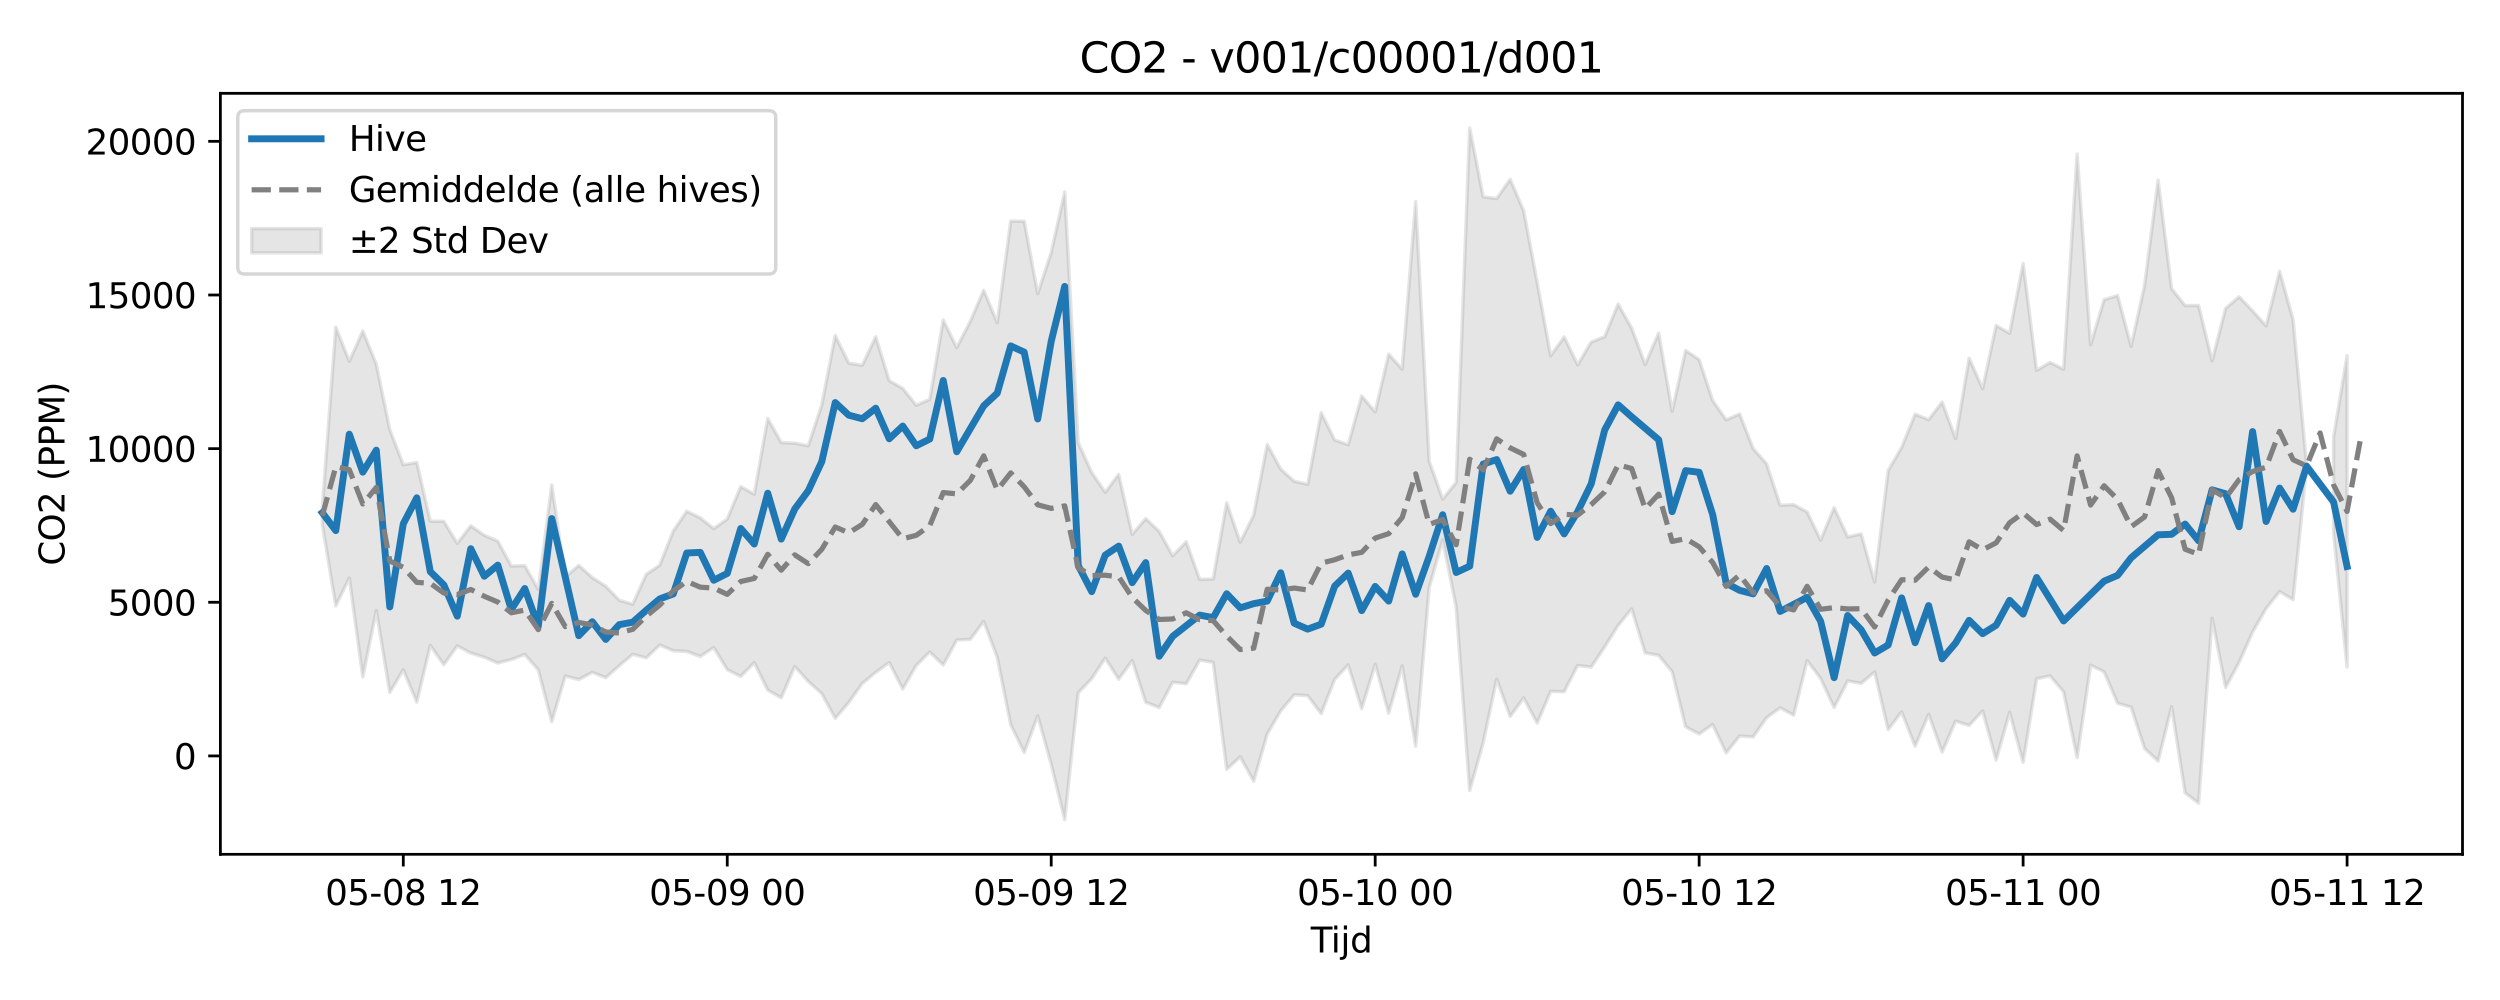 <?xml version="1.0" encoding="utf-8" standalone="no"?>
<!DOCTYPE svg PUBLIC "-//W3C//DTD SVG 1.1//EN"
  "http://www.w3.org/Graphics/SVG/1.1/DTD/svg11.dtd">
<svg xmlns:xlink="http://www.w3.org/1999/xlink" width="720pt" height="288pt" viewBox="0 0 720 288" xmlns="http://www.w3.org/2000/svg" version="1.1">
 <defs>
  <style type="text/css">*{stroke-linejoin: round; stroke-linecap: butt}</style>
 </defs>
 <g id="figure_1">
  <g id="patch_1">
   <path d="M 0 288 
L 720 288 
L 720 0 
L 0 0 
z
" style="fill: #ffffff"/>
  </g>
  <g id="axes_1">
   <g id="patch_2">
    <path d="M 63.47 246.04 
L 709.2 246.04 
L 709.2 26.88 
L 63.47 26.88 
z
" style="fill: #ffffff"/>
   </g>
   <g id="FillBetweenPolyCollection_1">
    <path d="M 92.821 146.065 
L 92.821 151.021 
L 96.709 174.481 
L 100.597 166.48 
L 104.484 194.95 
L 108.372 175.843 
L 112.259 199.44 
L 116.147 192.911 
L 120.035 202.221 
L 123.922 185.876 
L 127.81 191.435 
L 131.697 185.99 
L 135.585 188.091 
L 139.473 189.281 
L 143.36 190.942 
L 147.248 189.95 
L 151.135 188.486 
L 155.023 192.904 
L 158.911 207.852 
L 162.798 194.703 
L 166.686 195.716 
L 170.573 193.635 
L 174.461 195.181 
L 178.349 191.72 
L 182.236 188.444 
L 186.124 189.464 
L 190.011 185.768 
L 193.899 187.428 
L 197.787 187.63 
L 201.674 189.063 
L 205.562 186.478 
L 209.449 192.869 
L 213.337 194.804 
L 217.224 190.838 
L 221.112 198.762 
L 225 200.953 
L 228.887 191.948 
L 232.775 196.244 
L 236.662 199.745 
L 240.55 206.895 
L 244.438 202.328 
L 248.325 196.85 
L 252.213 193.638 
L 256.1 190.799 
L 259.988 198.452 
L 263.876 191.628 
L 267.763 187.775 
L 271.651 191.531 
L 275.538 184.323 
L 279.426 184.145 
L 283.314 178.983 
L 287.201 189.294 
L 291.089 208.744 
L 294.976 216.7 
L 298.864 206.168 
L 302.752 220.098 
L 306.639 236.078 
L 310.527 199.52 
L 314.414 195.446 
L 318.302 189.535 
L 322.19 195.625 
L 326.077 190.227 
L 329.965 202.256 
L 333.852 203.769 
L 337.74 196.459 
L 341.628 196.949 
L 345.515 190.098 
L 349.403 190.75 
L 353.29 221.543 
L 357.178 217.981 
L 361.066 224.982 
L 364.953 211.388 
L 368.841 204.747 
L 372.728 200.095 
L 376.616 200.353 
L 380.504 205.523 
L 384.391 195.661 
L 388.279 191.49 
L 392.166 204.107 
L 396.054 191.312 
L 399.942 205.404 
L 403.829 191.769 
L 407.717 214.892 
L 411.604 169.238 
L 415.492 155.498 
L 419.38 174.824 
L 423.267 227.682 
L 427.155 213.944 
L 431.042 195.58 
L 434.93 206.332 
L 438.818 200.993 
L 442.705 208.266 
L 446.593 199.127 
L 450.48 199.205 
L 454.368 191.652 
L 458.256 192.13 
L 462.143 186.312 
L 466.031 180.112 
L 469.918 175.372 
L 473.806 188.015 
L 477.694 188.739 
L 481.581 193.438 
L 485.469 209.316 
L 489.356 211.386 
L 493.244 208.645 
L 497.132 216.824 
L 501.019 211.972 
L 504.907 212.231 
L 508.794 206.676 
L 512.682 203.845 
L 516.57 205.969 
L 520.457 190.254 
L 524.345 195.377 
L 528.232 203.779 
L 532.12 196.105 
L 536.008 196.829 
L 539.895 193.534 
L 543.783 210.116 
L 547.67 205.04 
L 551.558 214.906 
L 555.446 205.711 
L 559.333 216.596 
L 563.221 207.698 
L 567.108 208.944 
L 570.996 204.744 
L 574.883 218.904 
L 578.771 205.123 
L 582.659 219.586 
L 586.546 195.476 
L 590.434 194.644 
L 594.321 199.269 
L 598.209 218.183 
L 602.097 191.572 
L 605.984 193.495 
L 609.872 202.542 
L 613.759 203.645 
L 617.647 215.578 
L 621.535 219.189 
L 625.422 203.54 
L 629.31 228.345 
L 633.197 231.311 
L 637.085 178.067 
L 640.973 197.981 
L 644.86 190.773 
L 648.748 182.042 
L 652.635 175.256 
L 656.523 170.38 
L 660.411 172.701 
L 664.298 134.372 
L 664.298 133.997 
L 664.298 133.997 
L 660.411 92.102 
L 656.523 78.142 
L 652.635 93.857 
L 648.748 89.537 
L 644.86 85.47 
L 640.973 88.823 
L 637.085 103.931 
L 633.197 87.993 
L 629.31 88.002 
L 625.422 83.138 
L 621.535 51.883 
L 617.647 82.16 
L 613.759 99.749 
L 609.872 85.131 
L 605.984 86.313 
L 602.097 99.337 
L 598.209 44.395 
L 594.321 106.351 
L 590.434 104.389 
L 586.546 106.657 
L 582.659 75.908 
L 578.771 95.985 
L 574.883 93.759 
L 570.996 111.959 
L 567.108 103.145 
L 563.221 126.322 
L 559.333 115.809 
L 555.446 120.875 
L 551.558 119.294 
L 547.67 128.865 
L 543.783 135.544 
L 539.895 167.619 
L 536.008 153.784 
L 532.12 154.632 
L 528.232 146.219 
L 524.345 155.557 
L 520.457 147.464 
L 516.57 145.329 
L 512.682 145.522 
L 508.794 133.605 
L 504.907 129.187 
L 501.019 119.24 
L 497.132 120.911 
L 493.244 115.356 
L 489.356 103.583 
L 485.469 100.931 
L 481.581 118.45 
L 477.694 95.919 
L 473.806 104.974 
L 469.918 94.498 
L 466.031 87.582 
L 462.143 96.987 
L 458.256 98.518 
L 454.368 105.075 
L 450.48 97.04 
L 446.593 102.468 
L 442.705 81.335 
L 438.818 60.733 
L 434.93 51.652 
L 431.042 57.179 
L 427.155 56.697 
L 423.267 36.842 
L 419.38 138.942 
L 415.492 143.754 
L 411.604 132.842 
L 407.717 58.032 
L 403.829 106.321 
L 399.942 101.978 
L 396.054 118.627 
L 392.166 114.052 
L 388.279 128.088 
L 384.391 126.754 
L 380.504 118.851 
L 376.616 139.474 
L 372.728 138.623 
L 368.841 135.086 
L 364.953 128.005 
L 361.066 148.35 
L 357.178 156.16 
L 353.29 144.823 
L 349.403 166.745 
L 345.515 166.888 
L 341.628 156.025 
L 337.74 160.065 
L 333.852 153.048 
L 329.965 149.348 
L 326.077 153.909 
L 322.19 136.62 
L 318.302 141.782 
L 314.414 136.077 
L 310.527 127.536 
L 306.639 55.308 
L 302.752 72.731 
L 298.864 84.602 
L 294.976 63.727 
L 291.089 63.661 
L 287.201 92.957 
L 283.314 83.59 
L 279.426 92.595 
L 275.538 100.133 
L 271.651 92.174 
L 267.763 115.043 
L 263.876 116.716 
L 259.988 111.871 
L 256.1 109.649 
L 252.213 96.999 
L 248.325 105.222 
L 244.438 104.581 
L 240.55 96.651 
L 236.662 116.67 
L 232.775 128.41 
L 228.887 127.639 
L 225 127.461 
L 221.112 120.534 
L 217.224 142.357 
L 213.337 140.13 
L 209.449 149.478 
L 205.562 152.252 
L 201.674 149.145 
L 197.787 147.233 
L 193.899 152.947 
L 190.011 162.75 
L 186.124 165.423 
L 182.236 174.026 
L 178.349 172.87 
L 174.461 168.854 
L 170.573 166.346 
L 166.686 162.829 
L 162.798 166.219 
L 158.911 139.697 
L 155.023 169.75 
L 151.135 162.906 
L 147.248 163.024 
L 143.36 155.83 
L 139.473 154.17 
L 135.585 151.437 
L 131.697 156.491 
L 127.81 150.143 
L 123.922 150.102 
L 120.035 133.222 
L 116.147 133.841 
L 112.259 123.725 
L 108.372 104.903 
L 104.484 95.332 
L 100.597 104.057 
L 96.709 94.239 
L 92.821 146.065 
z
" clip-path="url(#pb7251f7548)" style="fill: #808080; fill-opacity: 0.2; stroke: #808080; stroke-opacity: 0.2"/>
    <path d="M 672.073 125.842 
L 672.073 153.514 
L 675.961 192.125 
L 675.961 102.44 
L 675.961 102.44 
L 672.073 125.842 
z
" clip-path="url(#pb7251f7548)" style="fill: #808080; fill-opacity: 0.2; stroke: #808080; stroke-opacity: 0.2"/>
   </g>
   <g id="matplotlib.axis_1">
    <g id="xtick_1">
     <g id="line2d_1">
      <defs>
       <path id="m3adf01ba08" d="M 0 0 
L 0 3.5 
" style="stroke: #000000; stroke-width: 0.8"/>
      </defs>
      <g>
       <use xlink:href="#m3adf01ba08" x="116.147" y="246.04" style="stroke: #000000; stroke-width: 0.8"/>
      </g>
     </g>
     <g id="text_1">
      <!-- 05-08 12 -->
      <g transform="translate(93.666 260.638) scale(0.1 -0.1)">
       <defs>
        <path id="DejaVuSans-30" d="M 2034 4250 
Q 1547 4250 1301 3770 
Q 1056 3291 1056 2328 
Q 1056 1369 1301 889 
Q 1547 409 2034 409 
Q 2525 409 2770 889 
Q 3016 1369 3016 2328 
Q 3016 3291 2770 3770 
Q 2525 4250 2034 4250 
z
M 2034 4750 
Q 2819 4750 3233 4129 
Q 3647 3509 3647 2328 
Q 3647 1150 3233 529 
Q 2819 -91 2034 -91 
Q 1250 -91 836 529 
Q 422 1150 422 2328 
Q 422 3509 836 4129 
Q 1250 4750 2034 4750 
z
" transform="scale(0.016)"/>
        <path id="DejaVuSans-35" d="M 691 4666 
L 3169 4666 
L 3169 4134 
L 1269 4134 
L 1269 2991 
Q 1406 3038 1543 3061 
Q 1681 3084 1819 3084 
Q 2600 3084 3056 2656 
Q 3513 2228 3513 1497 
Q 3513 744 3044 326 
Q 2575 -91 1722 -91 
Q 1428 -91 1123 -41 
Q 819 9 494 109 
L 494 744 
Q 775 591 1075 516 
Q 1375 441 1709 441 
Q 2250 441 2565 725 
Q 2881 1009 2881 1497 
Q 2881 1984 2565 2268 
Q 2250 2553 1709 2553 
Q 1456 2553 1204 2497 
Q 953 2441 691 2322 
L 691 4666 
z
" transform="scale(0.016)"/>
        <path id="DejaVuSans-2d" d="M 313 2009 
L 1997 2009 
L 1997 1497 
L 313 1497 
L 313 2009 
z
" transform="scale(0.016)"/>
        <path id="DejaVuSans-38" d="M 2034 2216 
Q 1584 2216 1326 1975 
Q 1069 1734 1069 1313 
Q 1069 891 1326 650 
Q 1584 409 2034 409 
Q 2484 409 2743 651 
Q 3003 894 3003 1313 
Q 3003 1734 2745 1975 
Q 2488 2216 2034 2216 
z
M 1403 2484 
Q 997 2584 770 2862 
Q 544 3141 544 3541 
Q 544 4100 942 4425 
Q 1341 4750 2034 4750 
Q 2731 4750 3128 4425 
Q 3525 4100 3525 3541 
Q 3525 3141 3298 2862 
Q 3072 2584 2669 2484 
Q 3125 2378 3379 2068 
Q 3634 1759 3634 1313 
Q 3634 634 3220 271 
Q 2806 -91 2034 -91 
Q 1263 -91 848 271 
Q 434 634 434 1313 
Q 434 1759 690 2068 
Q 947 2378 1403 2484 
z
M 1172 3481 
Q 1172 3119 1398 2916 
Q 1625 2713 2034 2713 
Q 2441 2713 2670 2916 
Q 2900 3119 2900 3481 
Q 2900 3844 2670 4047 
Q 2441 4250 2034 4250 
Q 1625 4250 1398 4047 
Q 1172 3844 1172 3481 
z
" transform="scale(0.016)"/>
        <path id="DejaVuSans-20" transform="scale(0.016)"/>
        <path id="DejaVuSans-31" d="M 794 531 
L 1825 531 
L 1825 4091 
L 703 3866 
L 703 4441 
L 1819 4666 
L 2450 4666 
L 2450 531 
L 3481 531 
L 3481 0 
L 794 0 
L 794 531 
z
" transform="scale(0.016)"/>
        <path id="DejaVuSans-32" d="M 1228 531 
L 3431 531 
L 3431 0 
L 469 0 
L 469 531 
Q 828 903 1448 1529 
Q 2069 2156 2228 2338 
Q 2531 2678 2651 2914 
Q 2772 3150 2772 3378 
Q 2772 3750 2511 3984 
Q 2250 4219 1831 4219 
Q 1534 4219 1204 4116 
Q 875 4013 500 3803 
L 500 4441 
Q 881 4594 1212 4672 
Q 1544 4750 1819 4750 
Q 2544 4750 2975 4387 
Q 3406 4025 3406 3419 
Q 3406 3131 3298 2873 
Q 3191 2616 2906 2266 
Q 2828 2175 2409 1742 
Q 1991 1309 1228 531 
z
" transform="scale(0.016)"/>
       </defs>
       <use xlink:href="#DejaVuSans-30"/>
       <use xlink:href="#DejaVuSans-35" transform="translate(63.623 0)"/>
       <use xlink:href="#DejaVuSans-2d" transform="translate(127.246 0)"/>
       <use xlink:href="#DejaVuSans-30" transform="translate(163.33 0)"/>
       <use xlink:href="#DejaVuSans-38" transform="translate(226.953 0)"/>
       <use xlink:href="#DejaVuSans-20" transform="translate(290.576 0)"/>
       <use xlink:href="#DejaVuSans-31" transform="translate(322.363 0)"/>
       <use xlink:href="#DejaVuSans-32" transform="translate(385.986 0)"/>
      </g>
     </g>
    </g>
    <g id="xtick_2">
     <g id="line2d_2">
      <g>
       <use xlink:href="#m3adf01ba08" x="209.449" y="246.04" style="stroke: #000000; stroke-width: 0.8"/>
      </g>
     </g>
     <g id="text_2">
      <!-- 05-09 00 -->
      <g transform="translate(186.969 260.638) scale(0.1 -0.1)">
       <defs>
        <path id="DejaVuSans-39" d="M 703 97 
L 703 672 
Q 941 559 1184 500 
Q 1428 441 1663 441 
Q 2288 441 2617 861 
Q 2947 1281 2994 2138 
Q 2813 1869 2534 1725 
Q 2256 1581 1919 1581 
Q 1219 1581 811 2004 
Q 403 2428 403 3163 
Q 403 3881 828 4315 
Q 1253 4750 1959 4750 
Q 2769 4750 3195 4129 
Q 3622 3509 3622 2328 
Q 3622 1225 3098 567 
Q 2575 -91 1691 -91 
Q 1453 -91 1209 -44 
Q 966 3 703 97 
z
M 1959 2075 
Q 2384 2075 2632 2365 
Q 2881 2656 2881 3163 
Q 2881 3666 2632 3958 
Q 2384 4250 1959 4250 
Q 1534 4250 1286 3958 
Q 1038 3666 1038 3163 
Q 1038 2656 1286 2365 
Q 1534 2075 1959 2075 
z
" transform="scale(0.016)"/>
       </defs>
       <use xlink:href="#DejaVuSans-30"/>
       <use xlink:href="#DejaVuSans-35" transform="translate(63.623 0)"/>
       <use xlink:href="#DejaVuSans-2d" transform="translate(127.246 0)"/>
       <use xlink:href="#DejaVuSans-30" transform="translate(163.33 0)"/>
       <use xlink:href="#DejaVuSans-39" transform="translate(226.953 0)"/>
       <use xlink:href="#DejaVuSans-20" transform="translate(290.576 0)"/>
       <use xlink:href="#DejaVuSans-30" transform="translate(322.363 0)"/>
       <use xlink:href="#DejaVuSans-30" transform="translate(385.986 0)"/>
      </g>
     </g>
    </g>
    <g id="xtick_3">
     <g id="line2d_3">
      <g>
       <use xlink:href="#m3adf01ba08" x="302.752" y="246.04" style="stroke: #000000; stroke-width: 0.8"/>
      </g>
     </g>
     <g id="text_3">
      <!-- 05-09 12 -->
      <g transform="translate(280.271 260.638) scale(0.1 -0.1)">
       <use xlink:href="#DejaVuSans-30"/>
       <use xlink:href="#DejaVuSans-35" transform="translate(63.623 0)"/>
       <use xlink:href="#DejaVuSans-2d" transform="translate(127.246 0)"/>
       <use xlink:href="#DejaVuSans-30" transform="translate(163.33 0)"/>
       <use xlink:href="#DejaVuSans-39" transform="translate(226.953 0)"/>
       <use xlink:href="#DejaVuSans-20" transform="translate(290.576 0)"/>
       <use xlink:href="#DejaVuSans-31" transform="translate(322.363 0)"/>
       <use xlink:href="#DejaVuSans-32" transform="translate(385.986 0)"/>
      </g>
     </g>
    </g>
    <g id="xtick_4">
     <g id="line2d_4">
      <g>
       <use xlink:href="#m3adf01ba08" x="396.054" y="246.04" style="stroke: #000000; stroke-width: 0.8"/>
      </g>
     </g>
     <g id="text_4">
      <!-- 05-10 00 -->
      <g transform="translate(373.574 260.638) scale(0.1 -0.1)">
       <use xlink:href="#DejaVuSans-30"/>
       <use xlink:href="#DejaVuSans-35" transform="translate(63.623 0)"/>
       <use xlink:href="#DejaVuSans-2d" transform="translate(127.246 0)"/>
       <use xlink:href="#DejaVuSans-31" transform="translate(163.33 0)"/>
       <use xlink:href="#DejaVuSans-30" transform="translate(226.953 0)"/>
       <use xlink:href="#DejaVuSans-20" transform="translate(290.576 0)"/>
       <use xlink:href="#DejaVuSans-30" transform="translate(322.363 0)"/>
       <use xlink:href="#DejaVuSans-30" transform="translate(385.986 0)"/>
      </g>
     </g>
    </g>
    <g id="xtick_5">
     <g id="line2d_5">
      <g>
       <use xlink:href="#m3adf01ba08" x="489.356" y="246.04" style="stroke: #000000; stroke-width: 0.8"/>
      </g>
     </g>
     <g id="text_5">
      <!-- 05-10 12 -->
      <g transform="translate(466.876 260.638) scale(0.1 -0.1)">
       <use xlink:href="#DejaVuSans-30"/>
       <use xlink:href="#DejaVuSans-35" transform="translate(63.623 0)"/>
       <use xlink:href="#DejaVuSans-2d" transform="translate(127.246 0)"/>
       <use xlink:href="#DejaVuSans-31" transform="translate(163.33 0)"/>
       <use xlink:href="#DejaVuSans-30" transform="translate(226.953 0)"/>
       <use xlink:href="#DejaVuSans-20" transform="translate(290.576 0)"/>
       <use xlink:href="#DejaVuSans-31" transform="translate(322.363 0)"/>
       <use xlink:href="#DejaVuSans-32" transform="translate(385.986 0)"/>
      </g>
     </g>
    </g>
    <g id="xtick_6">
     <g id="line2d_6">
      <g>
       <use xlink:href="#m3adf01ba08" x="582.659" y="246.04" style="stroke: #000000; stroke-width: 0.8"/>
      </g>
     </g>
     <g id="text_6">
      <!-- 05-11 00 -->
      <g transform="translate(560.178 260.638) scale(0.1 -0.1)">
       <use xlink:href="#DejaVuSans-30"/>
       <use xlink:href="#DejaVuSans-35" transform="translate(63.623 0)"/>
       <use xlink:href="#DejaVuSans-2d" transform="translate(127.246 0)"/>
       <use xlink:href="#DejaVuSans-31" transform="translate(163.33 0)"/>
       <use xlink:href="#DejaVuSans-31" transform="translate(226.953 0)"/>
       <use xlink:href="#DejaVuSans-20" transform="translate(290.576 0)"/>
       <use xlink:href="#DejaVuSans-30" transform="translate(322.363 0)"/>
       <use xlink:href="#DejaVuSans-30" transform="translate(385.986 0)"/>
      </g>
     </g>
    </g>
    <g id="xtick_7">
     <g id="line2d_7">
      <g>
       <use xlink:href="#m3adf01ba08" x="675.961" y="246.04" style="stroke: #000000; stroke-width: 0.8"/>
      </g>
     </g>
     <g id="text_7">
      <!-- 05-11 12 -->
      <g transform="translate(653.481 260.638) scale(0.1 -0.1)">
       <use xlink:href="#DejaVuSans-30"/>
       <use xlink:href="#DejaVuSans-35" transform="translate(63.623 0)"/>
       <use xlink:href="#DejaVuSans-2d" transform="translate(127.246 0)"/>
       <use xlink:href="#DejaVuSans-31" transform="translate(163.33 0)"/>
       <use xlink:href="#DejaVuSans-31" transform="translate(226.953 0)"/>
       <use xlink:href="#DejaVuSans-20" transform="translate(290.576 0)"/>
       <use xlink:href="#DejaVuSans-31" transform="translate(322.363 0)"/>
       <use xlink:href="#DejaVuSans-32" transform="translate(385.986 0)"/>
      </g>
     </g>
    </g>
    <g id="text_8">
     <!-- Tijd -->
     <g transform="translate(377.485 274.317) scale(0.1 -0.1)">
      <defs>
       <path id="DejaVuSans-54" d="M -19 4666 
L 3928 4666 
L 3928 4134 
L 2272 4134 
L 2272 0 
L 1638 0 
L 1638 4134 
L -19 4134 
L -19 4666 
z
" transform="scale(0.016)"/>
       <path id="DejaVuSans-69" d="M 603 3500 
L 1178 3500 
L 1178 0 
L 603 0 
L 603 3500 
z
M 603 4863 
L 1178 4863 
L 1178 4134 
L 603 4134 
L 603 4863 
z
" transform="scale(0.016)"/>
       <path id="DejaVuSans-6a" d="M 603 3500 
L 1178 3500 
L 1178 -63 
Q 1178 -731 923 -1031 
Q 669 -1331 103 -1331 
L -116 -1331 
L -116 -844 
L 38 -844 
Q 366 -844 484 -692 
Q 603 -541 603 -63 
L 603 3500 
z
M 603 4863 
L 1178 4863 
L 1178 4134 
L 603 4134 
L 603 4863 
z
" transform="scale(0.016)"/>
       <path id="DejaVuSans-64" d="M 2906 2969 
L 2906 4863 
L 3481 4863 
L 3481 0 
L 2906 0 
L 2906 525 
Q 2725 213 2448 61 
Q 2172 -91 1784 -91 
Q 1150 -91 751 415 
Q 353 922 353 1747 
Q 353 2572 751 3078 
Q 1150 3584 1784 3584 
Q 2172 3584 2448 3432 
Q 2725 3281 2906 2969 
z
M 947 1747 
Q 947 1113 1208 752 
Q 1469 391 1925 391 
Q 2381 391 2643 752 
Q 2906 1113 2906 1747 
Q 2906 2381 2643 2742 
Q 2381 3103 1925 3103 
Q 1469 3103 1208 2742 
Q 947 2381 947 1747 
z
" transform="scale(0.016)"/>
      </defs>
      <use xlink:href="#DejaVuSans-54"/>
      <use xlink:href="#DejaVuSans-69" transform="translate(57.959 0)"/>
      <use xlink:href="#DejaVuSans-6a" transform="translate(85.742 0)"/>
      <use xlink:href="#DejaVuSans-64" transform="translate(113.525 0)"/>
     </g>
    </g>
   </g>
   <g id="matplotlib.axis_2">
    <g id="ytick_1">
     <g id="line2d_8">
      <defs>
       <path id="mb52197b4cf" d="M 0 0 
L -3.5 0 
" style="stroke: #000000; stroke-width: 0.8"/>
      </defs>
      <g>
       <use xlink:href="#mb52197b4cf" x="63.47" y="217.704" style="stroke: #000000; stroke-width: 0.8"/>
      </g>
     </g>
     <g id="text_9">
      <!-- 0 -->
      <g transform="translate(50.108 221.503) scale(0.1 -0.1)">
       <use xlink:href="#DejaVuSans-30"/>
      </g>
     </g>
    </g>
    <g id="ytick_2">
     <g id="line2d_9">
      <g>
       <use xlink:href="#mb52197b4cf" x="63.47" y="173.455" style="stroke: #000000; stroke-width: 0.8"/>
      </g>
     </g>
     <g id="text_10">
      <!-- 5000 -->
      <g transform="translate(31.02 177.254) scale(0.1 -0.1)">
       <use xlink:href="#DejaVuSans-35"/>
       <use xlink:href="#DejaVuSans-30" transform="translate(63.623 0)"/>
       <use xlink:href="#DejaVuSans-30" transform="translate(127.246 0)"/>
       <use xlink:href="#DejaVuSans-30" transform="translate(190.869 0)"/>
      </g>
     </g>
    </g>
    <g id="ytick_3">
     <g id="line2d_10">
      <g>
       <use xlink:href="#mb52197b4cf" x="63.47" y="129.207" style="stroke: #000000; stroke-width: 0.8"/>
      </g>
     </g>
     <g id="text_11">
      <!-- 10000 -->
      <g transform="translate(24.657 133.006) scale(0.1 -0.1)">
       <use xlink:href="#DejaVuSans-31"/>
       <use xlink:href="#DejaVuSans-30" transform="translate(63.623 0)"/>
       <use xlink:href="#DejaVuSans-30" transform="translate(127.246 0)"/>
       <use xlink:href="#DejaVuSans-30" transform="translate(190.869 0)"/>
       <use xlink:href="#DejaVuSans-30" transform="translate(254.492 0)"/>
      </g>
     </g>
    </g>
    <g id="ytick_4">
     <g id="line2d_11">
      <g>
       <use xlink:href="#mb52197b4cf" x="63.47" y="84.958" style="stroke: #000000; stroke-width: 0.8"/>
      </g>
     </g>
     <g id="text_12">
      <!-- 15000 -->
      <g transform="translate(24.657 88.758) scale(0.1 -0.1)">
       <use xlink:href="#DejaVuSans-31"/>
       <use xlink:href="#DejaVuSans-35" transform="translate(63.623 0)"/>
       <use xlink:href="#DejaVuSans-30" transform="translate(127.246 0)"/>
       <use xlink:href="#DejaVuSans-30" transform="translate(190.869 0)"/>
       <use xlink:href="#DejaVuSans-30" transform="translate(254.492 0)"/>
      </g>
     </g>
    </g>
    <g id="ytick_5">
     <g id="line2d_12">
      <g>
       <use xlink:href="#mb52197b4cf" x="63.47" y="40.71" style="stroke: #000000; stroke-width: 0.8"/>
      </g>
     </g>
     <g id="text_13">
      <!-- 20000 -->
      <g transform="translate(24.657 44.509) scale(0.1 -0.1)">
       <use xlink:href="#DejaVuSans-32"/>
       <use xlink:href="#DejaVuSans-30" transform="translate(63.623 0)"/>
       <use xlink:href="#DejaVuSans-30" transform="translate(127.246 0)"/>
       <use xlink:href="#DejaVuSans-30" transform="translate(190.869 0)"/>
       <use xlink:href="#DejaVuSans-30" transform="translate(254.492 0)"/>
      </g>
     </g>
    </g>
    <g id="text_14">
     <!-- CO2 (PPM) -->
     <g transform="translate(18.578 162.903) rotate(-90) scale(0.1 -0.1)">
      <defs>
       <path id="DejaVuSans-43" d="M 4122 4306 
L 4122 3641 
Q 3803 3938 3442 4084 
Q 3081 4231 2675 4231 
Q 1875 4231 1450 3742 
Q 1025 3253 1025 2328 
Q 1025 1406 1450 917 
Q 1875 428 2675 428 
Q 3081 428 3442 575 
Q 3803 722 4122 1019 
L 4122 359 
Q 3791 134 3420 21 
Q 3050 -91 2638 -91 
Q 1578 -91 968 557 
Q 359 1206 359 2328 
Q 359 3453 968 4101 
Q 1578 4750 2638 4750 
Q 3056 4750 3426 4639 
Q 3797 4528 4122 4306 
z
" transform="scale(0.016)"/>
       <path id="DejaVuSans-4f" d="M 2522 4238 
Q 1834 4238 1429 3725 
Q 1025 3213 1025 2328 
Q 1025 1447 1429 934 
Q 1834 422 2522 422 
Q 3209 422 3611 934 
Q 4013 1447 4013 2328 
Q 4013 3213 3611 3725 
Q 3209 4238 2522 4238 
z
M 2522 4750 
Q 3503 4750 4090 4092 
Q 4678 3434 4678 2328 
Q 4678 1225 4090 567 
Q 3503 -91 2522 -91 
Q 1538 -91 948 565 
Q 359 1222 359 2328 
Q 359 3434 948 4092 
Q 1538 4750 2522 4750 
z
" transform="scale(0.016)"/>
       <path id="DejaVuSans-28" d="M 1984 4856 
Q 1566 4138 1362 3434 
Q 1159 2731 1159 2009 
Q 1159 1288 1364 580 
Q 1569 -128 1984 -844 
L 1484 -844 
Q 1016 -109 783 600 
Q 550 1309 550 2009 
Q 550 2706 781 3412 
Q 1013 4119 1484 4856 
L 1984 4856 
z
" transform="scale(0.016)"/>
       <path id="DejaVuSans-50" d="M 1259 4147 
L 1259 2394 
L 2053 2394 
Q 2494 2394 2734 2622 
Q 2975 2850 2975 3272 
Q 2975 3691 2734 3919 
Q 2494 4147 2053 4147 
L 1259 4147 
z
M 628 4666 
L 2053 4666 
Q 2838 4666 3239 4311 
Q 3641 3956 3641 3272 
Q 3641 2581 3239 2228 
Q 2838 1875 2053 1875 
L 1259 1875 
L 1259 0 
L 628 0 
L 628 4666 
z
" transform="scale(0.016)"/>
       <path id="DejaVuSans-4d" d="M 628 4666 
L 1569 4666 
L 2759 1491 
L 3956 4666 
L 4897 4666 
L 4897 0 
L 4281 0 
L 4281 4097 
L 3078 897 
L 2444 897 
L 1241 4097 
L 1241 0 
L 628 0 
L 628 4666 
z
" transform="scale(0.016)"/>
       <path id="DejaVuSans-29" d="M 513 4856 
L 1013 4856 
Q 1481 4119 1714 3412 
Q 1947 2706 1947 2009 
Q 1947 1309 1714 600 
Q 1481 -109 1013 -844 
L 513 -844 
Q 928 -128 1133 580 
Q 1338 1288 1338 2009 
Q 1338 2731 1133 3434 
Q 928 4138 513 4856 
z
" transform="scale(0.016)"/>
      </defs>
      <use xlink:href="#DejaVuSans-43"/>
      <use xlink:href="#DejaVuSans-4f" transform="translate(69.824 0)"/>
      <use xlink:href="#DejaVuSans-32" transform="translate(148.535 0)"/>
      <use xlink:href="#DejaVuSans-20" transform="translate(212.158 0)"/>
      <use xlink:href="#DejaVuSans-28" transform="translate(243.945 0)"/>
      <use xlink:href="#DejaVuSans-50" transform="translate(282.959 0)"/>
      <use xlink:href="#DejaVuSans-50" transform="translate(343.262 0)"/>
      <use xlink:href="#DejaVuSans-4d" transform="translate(403.564 0)"/>
      <use xlink:href="#DejaVuSans-29" transform="translate(489.844 0)"/>
     </g>
    </g>
   </g>
   <g id="line2d_13">
    <path d="M 92.821 147.667 
L 96.709 152.818 
L 100.597 125.056 
L 104.484 135.98 
L 108.372 129.658 
L 112.259 174.792 
L 116.147 150.835 
L 120.035 143.38 
L 123.922 164.623 
L 127.81 168.451 
L 131.697 177.449 
L 135.585 158.026 
L 139.473 165.957 
L 143.36 162.762 
L 147.248 175.535 
L 151.135 169.491 
L 155.023 180.358 
L 158.911 149.349 
L 166.686 183.066 
L 170.573 179.066 
L 174.461 184.143 
L 178.349 179.892 
L 182.236 179.19 
L 186.124 175.753 
L 190.011 172.485 
L 193.899 171.051 
L 197.787 159.263 
L 201.674 159.083 
L 205.562 167.11 
L 209.449 165.145 
L 213.337 152.207 
L 217.224 156.676 
L 221.112 142.051 
L 225 155.257 
L 228.887 146.591 
L 232.775 141.335 
L 236.662 132.968 
L 240.55 115.941 
L 244.438 119.569 
L 248.325 120.596 
L 252.213 117.561 
L 256.1 126.366 
L 259.988 122.707 
L 263.876 128.378 
L 267.763 126.455 
L 271.651 109.583 
L 275.538 130.101 
L 283.314 116.879 
L 287.201 113.238 
L 291.089 99.622 
L 294.976 101.428 
L 298.864 120.658 
L 302.752 98.28 
L 306.639 82.489 
L 310.527 162.844 
L 314.414 170.389 
L 318.302 159.871 
L 322.19 157.291 
L 326.077 167.803 
L 329.965 162.036 
L 333.852 189 
L 337.74 183.258 
L 345.515 177.157 
L 349.403 177.876 
L 353.29 171.008 
L 357.178 175.054 
L 361.066 173.856 
L 364.953 173.113 
L 368.841 164.96 
L 372.728 179.485 
L 376.616 181.193 
L 380.504 179.762 
L 384.391 168.797 
L 388.279 165.051 
L 392.166 175.851 
L 396.054 168.895 
L 399.942 173.113 
L 403.829 159.535 
L 407.717 171.143 
L 411.604 160.234 
L 415.492 148.248 
L 419.38 164.875 
L 423.267 163.057 
L 427.155 133.649 
L 431.042 132.357 
L 434.93 141.472 
L 438.818 135.22 
L 442.705 154.765 
L 446.593 147.234 
L 450.48 153.76 
L 454.368 147.358 
L 458.256 139.384 
L 462.143 123.853 
L 466.031 116.596 
L 469.918 120.039 
L 477.694 126.643 
L 481.581 147.358 
L 485.469 135.54 
L 489.356 136.021 
L 493.244 148.192 
L 497.132 167.955 
L 501.019 170.016 
L 504.907 171.03 
L 508.794 163.738 
L 512.682 176.092 
L 520.457 172.035 
L 524.345 178.924 
L 528.232 195.164 
L 532.12 177.269 
L 536.008 181.367 
L 539.895 188.057 
L 543.783 185.765 
L 547.67 172.202 
L 551.558 185.09 
L 555.446 174.414 
L 559.333 189.75 
L 563.221 185.175 
L 567.108 178.665 
L 570.996 182.497 
L 574.883 180.072 
L 578.771 172.904 
L 582.659 176.856 
L 586.546 166.317 
L 594.321 178.827 
L 605.984 167.367 
L 609.872 165.703 
L 613.759 160.65 
L 621.535 154.021 
L 625.422 153.874 
L 629.31 150.933 
L 633.197 155.747 
L 637.085 141.07 
L 640.973 142.204 
L 644.86 151.694 
L 648.748 124.295 
L 652.635 150.185 
L 656.523 140.567 
L 660.411 146.65 
L 664.298 134.251 
L 672.073 144.57 
L 675.961 163.137 
L 675.961 163.137 
" clip-path="url(#pb7251f7548)" style="fill: none; stroke: #1f77b4; stroke-width: 2; stroke-linecap: square"/>
   </g>
   <g id="line2d_14">
    <path d="M 92.821 148.543 
L 96.709 134.36 
L 100.597 135.268 
L 104.484 145.141 
L 108.372 140.373 
L 112.259 161.583 
L 116.147 163.376 
L 120.035 167.721 
L 123.922 167.989 
L 127.81 170.789 
L 131.697 171.241 
L 135.585 169.764 
L 139.473 171.726 
L 143.36 173.386 
L 147.248 176.487 
L 151.135 175.696 
L 155.023 181.327 
L 158.911 173.775 
L 162.798 180.461 
L 166.686 179.272 
L 170.573 179.991 
L 174.461 182.017 
L 178.349 182.295 
L 182.236 181.235 
L 186.124 177.444 
L 190.011 174.259 
L 193.899 170.188 
L 197.787 167.432 
L 201.674 169.104 
L 205.562 169.365 
L 209.449 171.174 
L 213.337 167.467 
L 217.224 166.597 
L 221.112 159.648 
L 225 164.207 
L 228.887 159.793 
L 232.775 162.327 
L 236.662 158.208 
L 240.55 151.773 
L 244.438 153.454 
L 248.325 151.036 
L 252.213 145.318 
L 259.988 155.161 
L 263.876 154.172 
L 267.763 151.409 
L 271.651 141.853 
L 275.538 142.228 
L 279.426 138.37 
L 283.314 131.287 
L 287.201 141.126 
L 291.089 136.202 
L 294.976 140.213 
L 298.864 145.385 
L 302.752 146.414 
L 306.639 145.693 
L 310.527 163.528 
L 314.414 165.762 
L 318.302 165.659 
L 322.19 166.122 
L 326.077 172.068 
L 329.965 175.802 
L 333.852 178.409 
L 337.74 178.262 
L 341.628 176.487 
L 345.515 178.493 
L 349.403 178.747 
L 353.29 183.183 
L 357.178 187.071 
L 361.066 186.666 
L 364.953 169.696 
L 368.841 169.917 
L 372.728 169.359 
L 376.616 169.914 
L 380.504 162.187 
L 384.391 161.208 
L 388.279 159.789 
L 392.166 159.079 
L 396.054 154.969 
L 399.942 153.691 
L 403.829 149.045 
L 407.717 136.462 
L 411.604 151.04 
L 415.492 149.626 
L 419.38 156.883 
L 423.267 132.262 
L 427.155 135.321 
L 431.042 126.379 
L 434.93 128.992 
L 438.818 130.863 
L 442.705 144.8 
L 446.593 150.798 
L 450.48 148.122 
L 454.368 148.363 
L 458.256 145.324 
L 462.143 141.649 
L 466.031 133.847 
L 469.918 134.935 
L 473.806 146.495 
L 477.694 142.329 
L 481.581 155.944 
L 485.469 155.123 
L 489.356 157.485 
L 493.244 162 
L 497.132 168.867 
L 501.019 165.606 
L 504.907 170.709 
L 508.794 170.14 
L 512.682 174.684 
L 516.57 175.649 
L 520.457 168.859 
L 524.345 175.467 
L 528.232 174.999 
L 532.12 175.369 
L 536.008 175.307 
L 539.895 180.576 
L 543.783 172.83 
L 547.67 166.952 
L 551.558 167.1 
L 555.446 163.293 
L 559.333 166.203 
L 563.221 167.01 
L 567.108 156.044 
L 570.996 158.351 
L 574.883 156.332 
L 578.771 150.554 
L 582.659 147.747 
L 586.546 151.067 
L 590.434 149.517 
L 594.321 152.81 
L 598.209 131.289 
L 602.097 145.454 
L 605.984 139.904 
L 609.872 143.837 
L 613.759 151.697 
L 617.647 148.869 
L 621.535 135.536 
L 625.422 143.339 
L 629.31 158.173 
L 633.197 159.652 
L 637.085 140.999 
L 640.973 143.402 
L 644.86 138.121 
L 648.748 135.789 
L 652.635 134.556 
L 656.523 124.261 
L 660.411 132.402 
L 664.298 134.185 
L 668.186 124.699 
L 672.073 139.678 
L 675.961 147.282 
L 679.849 126.26 
L 679.849 126.26 
" clip-path="url(#pb7251f7548)" style="fill: none; stroke-dasharray: 5.55,2.4; stroke-dashoffset: 0; stroke: #808080; stroke-width: 1.5"/>
   </g>
   <g id="patch_3">
    <path d="M 63.47 246.04 
L 63.47 26.88 
" style="fill: none; stroke: #000000; stroke-width: 0.8; stroke-linejoin: miter; stroke-linecap: square"/>
   </g>
   <g id="patch_4">
    <path d="M 709.2 246.04 
L 709.2 26.88 
" style="fill: none; stroke: #000000; stroke-width: 0.8; stroke-linejoin: miter; stroke-linecap: square"/>
   </g>
   <g id="patch_5">
    <path d="M 63.47 246.04 
L 709.2 246.04 
" style="fill: none; stroke: #000000; stroke-width: 0.8; stroke-linejoin: miter; stroke-linecap: square"/>
   </g>
   <g id="patch_6">
    <path d="M 63.47 26.88 
L 709.2 26.88 
" style="fill: none; stroke: #000000; stroke-width: 0.8; stroke-linejoin: miter; stroke-linecap: square"/>
   </g>
   <g id="text_15">
    <!-- CO2 - v001/c00001/d001 -->
    <g transform="translate(310.932 20.88) scale(0.12 -0.12)">
     <defs>
      <path id="DejaVuSans-76" d="M 191 3500 
L 800 3500 
L 1894 563 
L 2988 3500 
L 3597 3500 
L 2284 0 
L 1503 0 
L 191 3500 
z
" transform="scale(0.016)"/>
      <path id="DejaVuSans-2f" d="M 1625 4666 
L 2156 4666 
L 531 -594 
L 0 -594 
L 1625 4666 
z
" transform="scale(0.016)"/>
      <path id="DejaVuSans-63" d="M 3122 3366 
L 3122 2828 
Q 2878 2963 2633 3030 
Q 2388 3097 2138 3097 
Q 1578 3097 1268 2742 
Q 959 2388 959 1747 
Q 959 1106 1268 751 
Q 1578 397 2138 397 
Q 2388 397 2633 464 
Q 2878 531 3122 666 
L 3122 134 
Q 2881 22 2623 -34 
Q 2366 -91 2075 -91 
Q 1284 -91 818 406 
Q 353 903 353 1747 
Q 353 2603 823 3093 
Q 1294 3584 2113 3584 
Q 2378 3584 2631 3529 
Q 2884 3475 3122 3366 
z
" transform="scale(0.016)"/>
     </defs>
     <use xlink:href="#DejaVuSans-43"/>
     <use xlink:href="#DejaVuSans-4f" transform="translate(69.824 0)"/>
     <use xlink:href="#DejaVuSans-32" transform="translate(148.535 0)"/>
     <use xlink:href="#DejaVuSans-20" transform="translate(212.158 0)"/>
     <use xlink:href="#DejaVuSans-2d" transform="translate(243.945 0)"/>
     <use xlink:href="#DejaVuSans-20" transform="translate(280.029 0)"/>
     <use xlink:href="#DejaVuSans-76" transform="translate(311.816 0)"/>
     <use xlink:href="#DejaVuSans-30" transform="translate(370.996 0)"/>
     <use xlink:href="#DejaVuSans-30" transform="translate(434.619 0)"/>
     <use xlink:href="#DejaVuSans-31" transform="translate(498.242 0)"/>
     <use xlink:href="#DejaVuSans-2f" transform="translate(561.865 0)"/>
     <use xlink:href="#DejaVuSans-63" transform="translate(595.557 0)"/>
     <use xlink:href="#DejaVuSans-30" transform="translate(650.537 0)"/>
     <use xlink:href="#DejaVuSans-30" transform="translate(714.16 0)"/>
     <use xlink:href="#DejaVuSans-30" transform="translate(777.783 0)"/>
     <use xlink:href="#DejaVuSans-30" transform="translate(841.406 0)"/>
     <use xlink:href="#DejaVuSans-31" transform="translate(905.029 0)"/>
     <use xlink:href="#DejaVuSans-2f" transform="translate(968.652 0)"/>
     <use xlink:href="#DejaVuSans-64" transform="translate(1002.344 0)"/>
     <use xlink:href="#DejaVuSans-30" transform="translate(1065.82 0)"/>
     <use xlink:href="#DejaVuSans-30" transform="translate(1129.443 0)"/>
     <use xlink:href="#DejaVuSans-31" transform="translate(1193.066 0)"/>
    </g>
   </g>
   <g id="legend_1">
    <g id="patch_7">
     <path d="M 70.47 78.914 
L 221.414 78.914 
Q 223.414 78.914 223.414 76.914 
L 223.414 33.88 
Q 223.414 31.88 221.414 31.88 
L 70.47 31.88 
Q 68.47 31.88 68.47 33.88 
L 68.47 76.914 
Q 68.47 78.914 70.47 78.914 
z
" style="fill: #ffffff; opacity: 0.8; stroke: #cccccc; stroke-linejoin: miter"/>
    </g>
    <g id="line2d_15">
     <path d="M 72.47 39.978 
L 82.47 39.978 
L 92.47 39.978 
" style="fill: none; stroke: #1f77b4; stroke-width: 2; stroke-linecap: square"/>
    </g>
    <g id="text_16">
     <!-- Hive -->
     <g transform="translate(100.47 43.478) scale(0.1 -0.1)">
      <defs>
       <path id="DejaVuSans-48" d="M 628 4666 
L 1259 4666 
L 1259 2753 
L 3553 2753 
L 3553 4666 
L 4184 4666 
L 4184 0 
L 3553 0 
L 3553 2222 
L 1259 2222 
L 1259 0 
L 628 0 
L 628 4666 
z
" transform="scale(0.016)"/>
       <path id="DejaVuSans-65" d="M 3597 1894 
L 3597 1613 
L 953 1613 
Q 991 1019 1311 708 
Q 1631 397 2203 397 
Q 2534 397 2845 478 
Q 3156 559 3463 722 
L 3463 178 
Q 3153 47 2828 -22 
Q 2503 -91 2169 -91 
Q 1331 -91 842 396 
Q 353 884 353 1716 
Q 353 2575 817 3079 
Q 1281 3584 2069 3584 
Q 2775 3584 3186 3129 
Q 3597 2675 3597 1894 
z
M 3022 2063 
Q 3016 2534 2758 2815 
Q 2500 3097 2075 3097 
Q 1594 3097 1305 2825 
Q 1016 2553 972 2059 
L 3022 2063 
z
" transform="scale(0.016)"/>
      </defs>
      <use xlink:href="#DejaVuSans-48"/>
      <use xlink:href="#DejaVuSans-69" transform="translate(75.195 0)"/>
      <use xlink:href="#DejaVuSans-76" transform="translate(102.979 0)"/>
      <use xlink:href="#DejaVuSans-65" transform="translate(162.158 0)"/>
     </g>
    </g>
    <g id="line2d_16">
     <path d="M 72.47 54.657 
L 82.47 54.657 
L 92.47 54.657 
" style="fill: none; stroke-dasharray: 5.55,2.4; stroke-dashoffset: 0; stroke: #808080; stroke-width: 1.5"/>
    </g>
    <g id="text_17">
     <!-- Gemiddelde (alle hives) -->
     <g transform="translate(100.47 58.157) scale(0.1 -0.1)">
      <defs>
       <path id="DejaVuSans-47" d="M 3809 666 
L 3809 1919 
L 2778 1919 
L 2778 2438 
L 4434 2438 
L 4434 434 
Q 4069 175 3628 42 
Q 3188 -91 2688 -91 
Q 1594 -91 976 548 
Q 359 1188 359 2328 
Q 359 3472 976 4111 
Q 1594 4750 2688 4750 
Q 3144 4750 3555 4637 
Q 3966 4525 4313 4306 
L 4313 3634 
Q 3963 3931 3569 4081 
Q 3175 4231 2741 4231 
Q 1884 4231 1454 3753 
Q 1025 3275 1025 2328 
Q 1025 1384 1454 906 
Q 1884 428 2741 428 
Q 3075 428 3337 486 
Q 3600 544 3809 666 
z
" transform="scale(0.016)"/>
       <path id="DejaVuSans-6d" d="M 3328 2828 
Q 3544 3216 3844 3400 
Q 4144 3584 4550 3584 
Q 5097 3584 5394 3201 
Q 5691 2819 5691 2113 
L 5691 0 
L 5113 0 
L 5113 2094 
Q 5113 2597 4934 2840 
Q 4756 3084 4391 3084 
Q 3944 3084 3684 2787 
Q 3425 2491 3425 1978 
L 3425 0 
L 2847 0 
L 2847 2094 
Q 2847 2600 2669 2842 
Q 2491 3084 2119 3084 
Q 1678 3084 1418 2786 
Q 1159 2488 1159 1978 
L 1159 0 
L 581 0 
L 581 3500 
L 1159 3500 
L 1159 2956 
Q 1356 3278 1631 3431 
Q 1906 3584 2284 3584 
Q 2666 3584 2933 3390 
Q 3200 3197 3328 2828 
z
" transform="scale(0.016)"/>
       <path id="DejaVuSans-6c" d="M 603 4863 
L 1178 4863 
L 1178 0 
L 603 0 
L 603 4863 
z
" transform="scale(0.016)"/>
       <path id="DejaVuSans-61" d="M 2194 1759 
Q 1497 1759 1228 1600 
Q 959 1441 959 1056 
Q 959 750 1161 570 
Q 1363 391 1709 391 
Q 2188 391 2477 730 
Q 2766 1069 2766 1631 
L 2766 1759 
L 2194 1759 
z
M 3341 1997 
L 3341 0 
L 2766 0 
L 2766 531 
Q 2569 213 2275 61 
Q 1981 -91 1556 -91 
Q 1019 -91 701 211 
Q 384 513 384 1019 
Q 384 1609 779 1909 
Q 1175 2209 1959 2209 
L 2766 2209 
L 2766 2266 
Q 2766 2663 2505 2880 
Q 2244 3097 1772 3097 
Q 1472 3097 1187 3025 
Q 903 2953 641 2809 
L 641 3341 
Q 956 3463 1253 3523 
Q 1550 3584 1831 3584 
Q 2591 3584 2966 3190 
Q 3341 2797 3341 1997 
z
" transform="scale(0.016)"/>
       <path id="DejaVuSans-68" d="M 3513 2113 
L 3513 0 
L 2938 0 
L 2938 2094 
Q 2938 2591 2744 2837 
Q 2550 3084 2163 3084 
Q 1697 3084 1428 2787 
Q 1159 2491 1159 1978 
L 1159 0 
L 581 0 
L 581 4863 
L 1159 4863 
L 1159 2956 
Q 1366 3272 1645 3428 
Q 1925 3584 2291 3584 
Q 2894 3584 3203 3211 
Q 3513 2838 3513 2113 
z
" transform="scale(0.016)"/>
       <path id="DejaVuSans-73" d="M 2834 3397 
L 2834 2853 
Q 2591 2978 2328 3040 
Q 2066 3103 1784 3103 
Q 1356 3103 1142 2972 
Q 928 2841 928 2578 
Q 928 2378 1081 2264 
Q 1234 2150 1697 2047 
L 1894 2003 
Q 2506 1872 2764 1633 
Q 3022 1394 3022 966 
Q 3022 478 2636 193 
Q 2250 -91 1575 -91 
Q 1294 -91 989 -36 
Q 684 19 347 128 
L 347 722 
Q 666 556 975 473 
Q 1284 391 1588 391 
Q 1994 391 2212 530 
Q 2431 669 2431 922 
Q 2431 1156 2273 1281 
Q 2116 1406 1581 1522 
L 1381 1569 
Q 847 1681 609 1914 
Q 372 2147 372 2553 
Q 372 3047 722 3315 
Q 1072 3584 1716 3584 
Q 2034 3584 2315 3537 
Q 2597 3491 2834 3397 
z
" transform="scale(0.016)"/>
      </defs>
      <use xlink:href="#DejaVuSans-47"/>
      <use xlink:href="#DejaVuSans-65" transform="translate(77.49 0)"/>
      <use xlink:href="#DejaVuSans-6d" transform="translate(139.014 0)"/>
      <use xlink:href="#DejaVuSans-69" transform="translate(236.426 0)"/>
      <use xlink:href="#DejaVuSans-64" transform="translate(264.209 0)"/>
      <use xlink:href="#DejaVuSans-64" transform="translate(327.686 0)"/>
      <use xlink:href="#DejaVuSans-65" transform="translate(391.162 0)"/>
      <use xlink:href="#DejaVuSans-6c" transform="translate(452.686 0)"/>
      <use xlink:href="#DejaVuSans-64" transform="translate(480.469 0)"/>
      <use xlink:href="#DejaVuSans-65" transform="translate(543.945 0)"/>
      <use xlink:href="#DejaVuSans-20" transform="translate(605.469 0)"/>
      <use xlink:href="#DejaVuSans-28" transform="translate(637.256 0)"/>
      <use xlink:href="#DejaVuSans-61" transform="translate(676.27 0)"/>
      <use xlink:href="#DejaVuSans-6c" transform="translate(737.549 0)"/>
      <use xlink:href="#DejaVuSans-6c" transform="translate(765.332 0)"/>
      <use xlink:href="#DejaVuSans-65" transform="translate(793.115 0)"/>
      <use xlink:href="#DejaVuSans-20" transform="translate(854.639 0)"/>
      <use xlink:href="#DejaVuSans-68" transform="translate(886.426 0)"/>
      <use xlink:href="#DejaVuSans-69" transform="translate(949.805 0)"/>
      <use xlink:href="#DejaVuSans-76" transform="translate(977.588 0)"/>
      <use xlink:href="#DejaVuSans-65" transform="translate(1036.768 0)"/>
      <use xlink:href="#DejaVuSans-73" transform="translate(1098.291 0)"/>
      <use xlink:href="#DejaVuSans-29" transform="translate(1150.391 0)"/>
     </g>
    </g>
    <g id="patch_8">
     <path d="M 72.47 72.835 
L 92.47 72.835 
L 92.47 65.835 
L 72.47 65.835 
z
" style="fill: #808080; fill-opacity: 0.2; stroke: #808080; stroke-opacity: 0.2; stroke-linejoin: miter"/>
    </g>
    <g id="text_18">
     <!-- ±2 Std Dev -->
     <g transform="translate(100.47 72.835) scale(0.1 -0.1)">
      <defs>
       <path id="DejaVuSans-b1" d="M 2944 4013 
L 2944 2803 
L 4684 2803 
L 4684 2272 
L 2944 2272 
L 2944 1063 
L 2419 1063 
L 2419 2272 
L 678 2272 
L 678 2803 
L 2419 2803 
L 2419 4013 
L 2944 4013 
z
M 678 531 
L 4684 531 
L 4684 0 
L 678 0 
L 678 531 
z
" transform="scale(0.016)"/>
       <path id="DejaVuSans-53" d="M 3425 4513 
L 3425 3897 
Q 3066 4069 2747 4153 
Q 2428 4238 2131 4238 
Q 1616 4238 1336 4038 
Q 1056 3838 1056 3469 
Q 1056 3159 1242 3001 
Q 1428 2844 1947 2747 
L 2328 2669 
Q 3034 2534 3370 2195 
Q 3706 1856 3706 1288 
Q 3706 609 3251 259 
Q 2797 -91 1919 -91 
Q 1588 -91 1214 -16 
Q 841 59 441 206 
L 441 856 
Q 825 641 1194 531 
Q 1563 422 1919 422 
Q 2459 422 2753 634 
Q 3047 847 3047 1241 
Q 3047 1584 2836 1778 
Q 2625 1972 2144 2069 
L 1759 2144 
Q 1053 2284 737 2584 
Q 422 2884 422 3419 
Q 422 4038 858 4394 
Q 1294 4750 2059 4750 
Q 2388 4750 2728 4690 
Q 3069 4631 3425 4513 
z
" transform="scale(0.016)"/>
       <path id="DejaVuSans-74" d="M 1172 4494 
L 1172 3500 
L 2356 3500 
L 2356 3053 
L 1172 3053 
L 1172 1153 
Q 1172 725 1289 603 
Q 1406 481 1766 481 
L 2356 481 
L 2356 0 
L 1766 0 
Q 1100 0 847 248 
Q 594 497 594 1153 
L 594 3053 
L 172 3053 
L 172 3500 
L 594 3500 
L 594 4494 
L 1172 4494 
z
" transform="scale(0.016)"/>
       <path id="DejaVuSans-44" d="M 1259 4147 
L 1259 519 
L 2022 519 
Q 2988 519 3436 956 
Q 3884 1394 3884 2338 
Q 3884 3275 3436 3711 
Q 2988 4147 2022 4147 
L 1259 4147 
z
M 628 4666 
L 1925 4666 
Q 3281 4666 3915 4102 
Q 4550 3538 4550 2338 
Q 4550 1131 3912 565 
Q 3275 0 1925 0 
L 628 0 
L 628 4666 
z
" transform="scale(0.016)"/>
      </defs>
      <use xlink:href="#DejaVuSans-b1"/>
      <use xlink:href="#DejaVuSans-32" transform="translate(83.789 0)"/>
      <use xlink:href="#DejaVuSans-20" transform="translate(147.412 0)"/>
      <use xlink:href="#DejaVuSans-53" transform="translate(179.199 0)"/>
      <use xlink:href="#DejaVuSans-74" transform="translate(242.676 0)"/>
      <use xlink:href="#DejaVuSans-64" transform="translate(281.885 0)"/>
      <use xlink:href="#DejaVuSans-20" transform="translate(345.361 0)"/>
      <use xlink:href="#DejaVuSans-44" transform="translate(377.148 0)"/>
      <use xlink:href="#DejaVuSans-65" transform="translate(454.15 0)"/>
      <use xlink:href="#DejaVuSans-76" transform="translate(515.674 0)"/>
     </g>
    </g>
   </g>
  </g>
 </g>
 <defs>
  <clipPath id="pb7251f7548">
   <rect x="63.47" y="26.88" width="645.73" height="219.16"/>
  </clipPath>
 </defs>
</svg>
